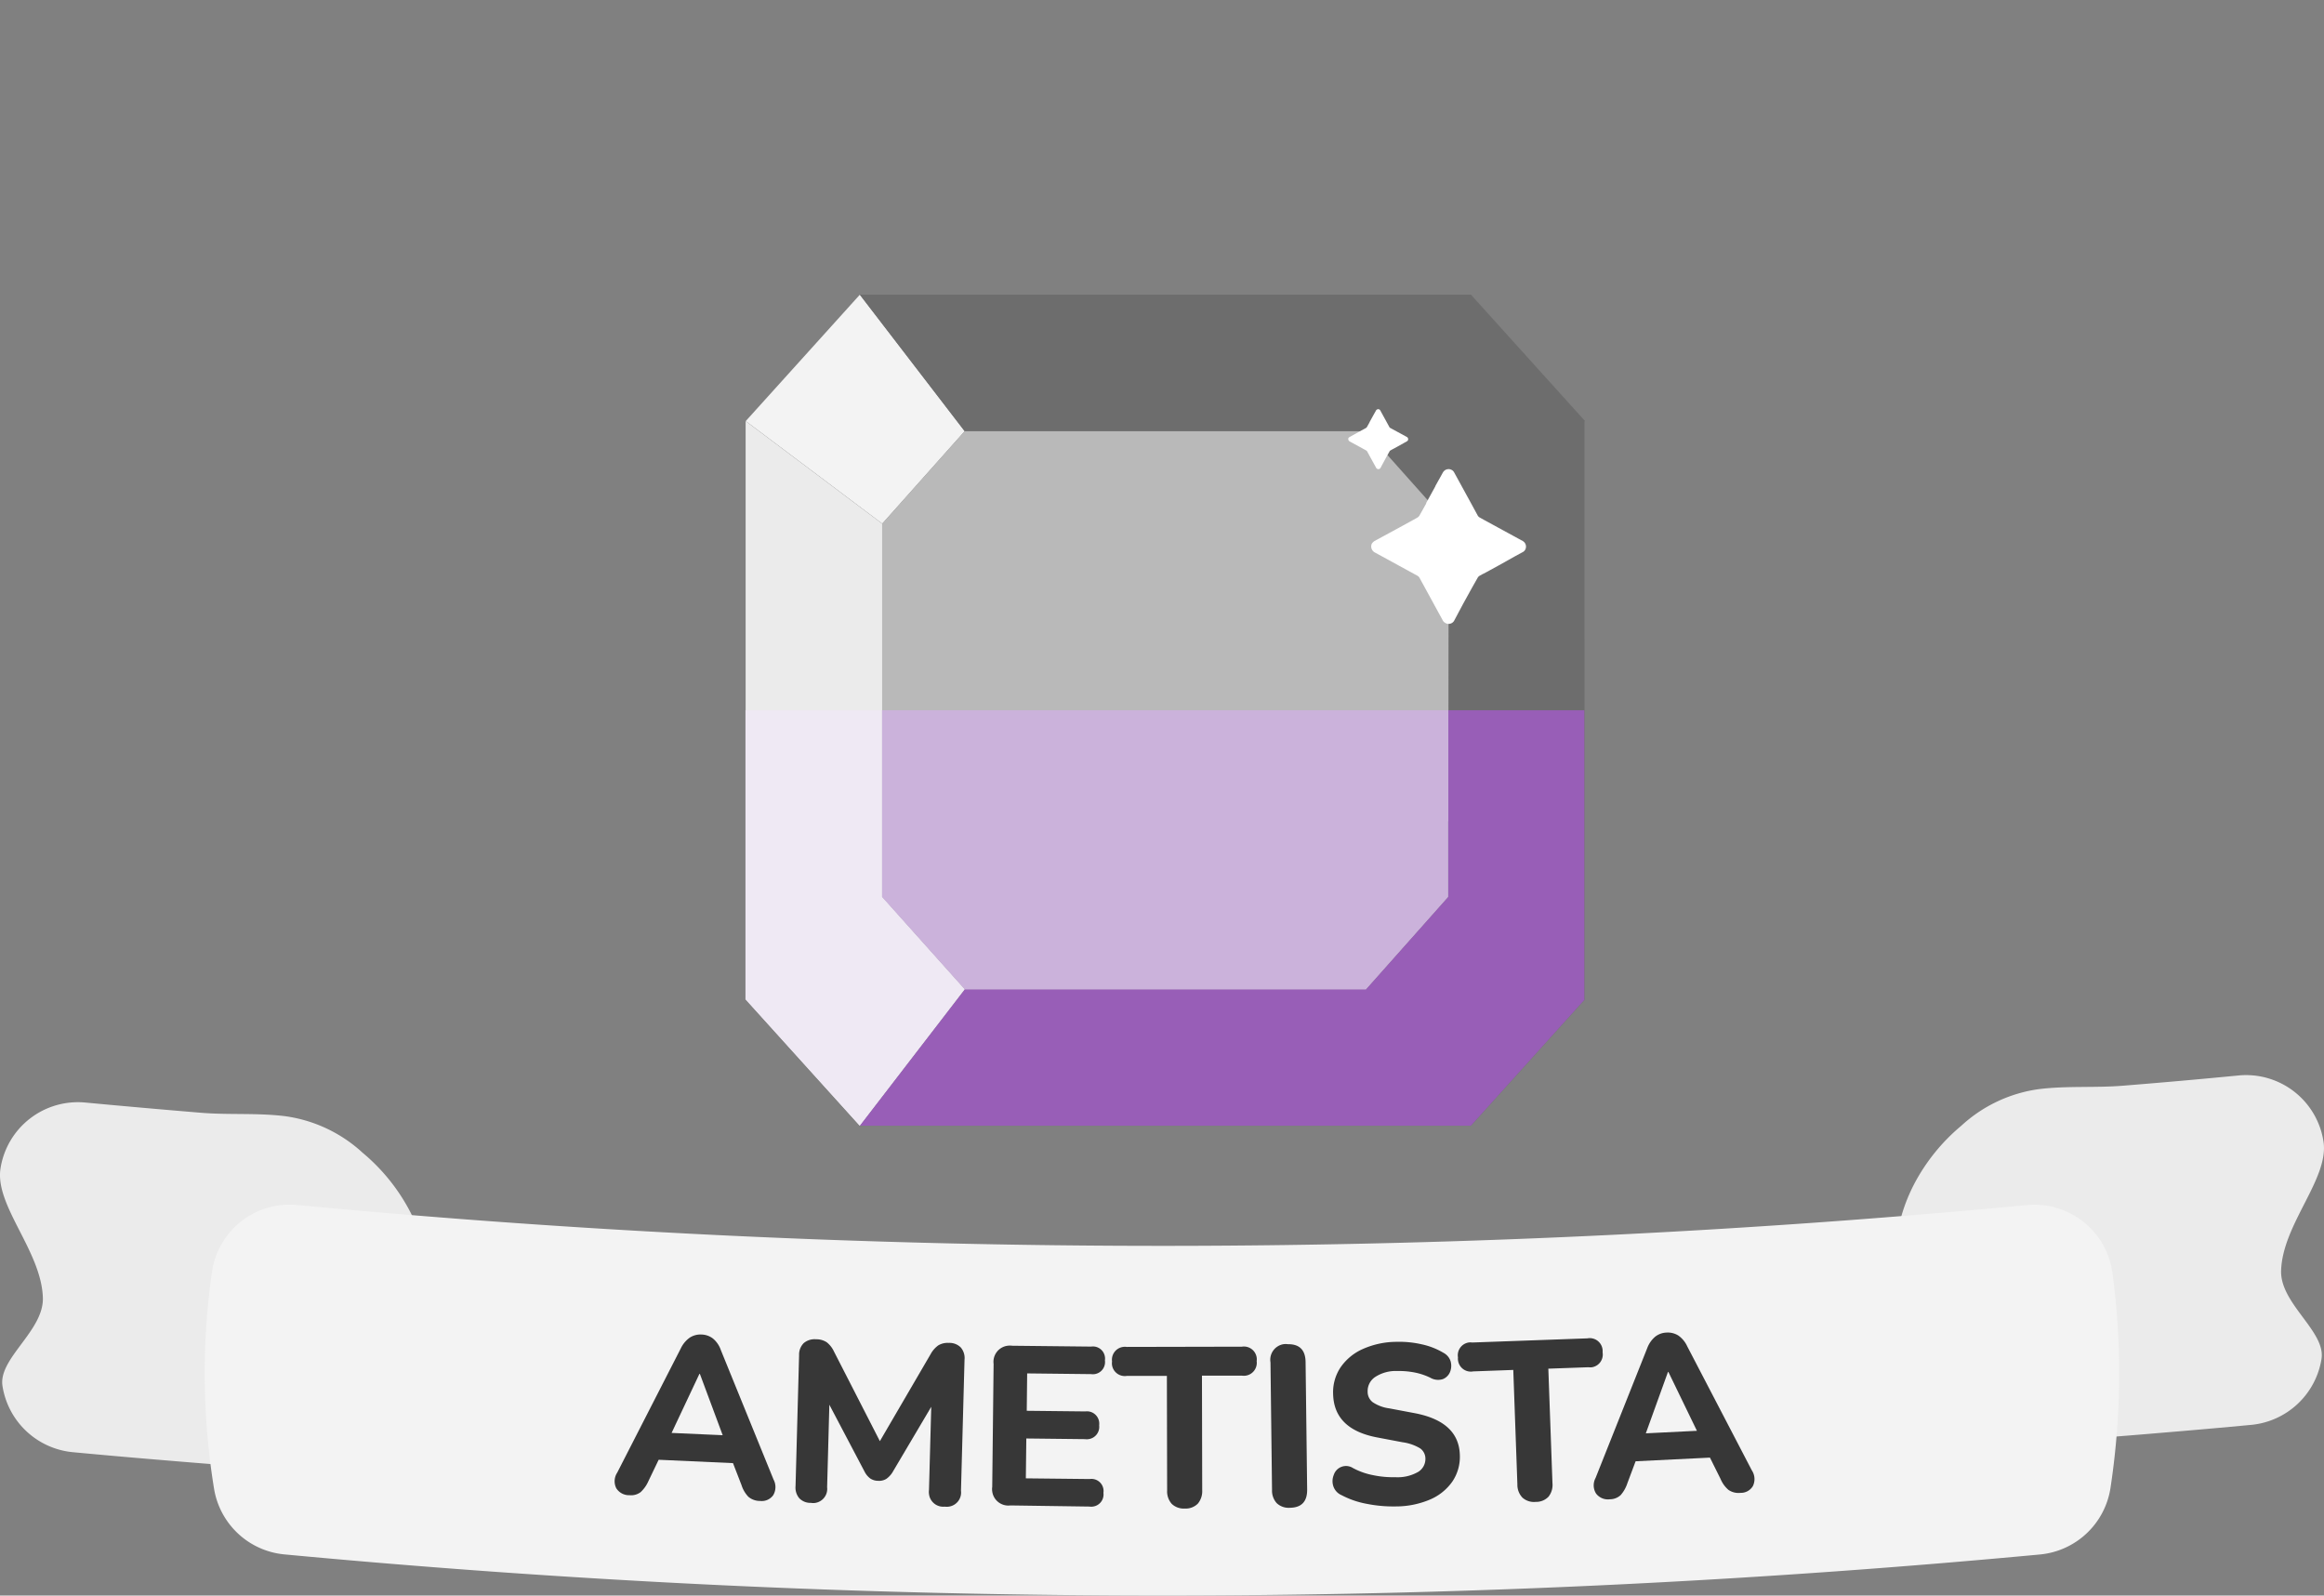 <svg xmlns="http://www.w3.org/2000/svg" width="84.413" height="57.959" viewBox="0 0 84.413 57.959">
  <rect x="0" y="0" width="84.413" height="57.959" fill="#808080" stroke="none"/>
  <g id="Grupo_1820" data-name="Grupo 1820" transform="translate(-24.002 -453)">
    <g id="Grupo_1806" data-name="Grupo 1806" transform="translate(4749.08 -2308.946)">
      <g id="Grupo_1310" data-name="Grupo 1310">
        <path id="Caminho_2052" data-name="Caminho 2052" d="M-4667.368,2761.946" fill="#e3e3e3"/>
        <g id="Grupo_1309" data-name="Grupo 1309">
          <g id="Grupo_1308" data-name="Grupo 1308">
            <path id="Caminho_2053" data-name="Caminho 2053" d="M-4697.99,2777.241l4.145-4.592,3.808,4.959-2.994,3.36Z" fill="#f3f3f3"/>
            <path id="Caminho_2054" data-name="Caminho 2054" d="M-4667.525,2798.23l.02.015-4.144,4.592h-22.2l3.809-4.96h14.583l2.977-3.359.017-11.227v-2.322l-2.994-3.36h-14.584l-3.809-4.959h22.2l4.144,4.591-.02.015Z" fill="#6d6d6d"/>
            <path id="Caminho_2055" data-name="Caminho 2055" d="M-4690.041,2797.873l-3.809,4.96-4.145-4.592v-21l4.959,3.727v13.549Z" fill="#ebebeb"/>
            <path id="Caminho_2056" data-name="Caminho 2056" d="M-4672.462,2780.968q0,5.4-.009,10.8h-.006v2.75q-1.491,1.68-2.977,3.36h-14.587l-2.994-3.36v-13.549l2.994-3.359h14.585Z" fill="#b9b9b9"/>
          </g>
          <path id="Caminho_1801-15" data-name="Caminho 1801-15" d="M-4676.1,2777.86a.124.124,0,0,1,.036-.036l.361-.2.22-.12.02-.012a.085.085,0,0,0,.036-.036l.092-.164v-.008l.128-.232h0l.108-.193a.08.08,0,0,1,.044-.04.084.084,0,0,1,.076,0,.084.084,0,0,1,.036.036l.237.433.092.168a.07.07,0,0,0,.036.036l.065.036.537.292a.093.093,0,0,1,.036.121.087.087,0,0,1-.036.036l-.1.056-.229.128-.221.12h0l-.044.025a.07.07,0,0,0-.036.036l-.077.136-.127.233-.125.233a.09.09,0,0,1-.12.032.087.087,0,0,1-.036-.032l-.329-.6a.087.087,0,0,0-.036-.036l-.6-.328A.1.1,0,0,1-4676.1,2777.86Z" fill="#fff"/>
          <path id="Caminho_1801-2-2" data-name="Caminho 1801-2-2" d="M-4675.25,2781.694a.369.369,0,0,1,.092-.093l.932-.506.567-.311.052-.03a.216.216,0,0,0,.094-.093l.238-.425v-.021l.33-.6v-.01l.279-.5a.235.235,0,0,1,.314-.09.216.216,0,0,1,.093.093l.611,1.116.236.434a.2.2,0,0,0,.093.093l.165.092,1.385.755a.234.234,0,0,1,.093.31.21.21,0,0,1-.093.093l-.268.145-.59.331-.569.311h-.009l-.114.064a.2.2,0,0,0-.093.092l-.2.353-.331.6-.319.6a.232.232,0,0,1-.31.083.241.241,0,0,1-.093-.083l-.847-1.551a.2.2,0,0,0-.093-.092l-1.55-.848A.246.246,0,0,1-4675.25,2781.694Z" fill="#fff"/>
        </g>
      </g>
      <g id="Grupo_1310-2" data-name="Grupo 1310-2">
        <path id="Caminho_2052-2" data-name="Caminho 2052-2" d="M-4667.372,2761.95" fill="#ffe780"/>
        <g id="Grupo_1309-2" data-name="Grupo 1309-2">
          <g id="Grupo_1308-2" data-name="Grupo 1308-2">
            <path id="Caminho_13702" data-name="Caminho 13702" d="M-4667.511,2798.247l-4.14,4.59h-22.2l3.81-4.95v-.01h14.58c1-1.13,1.99-2.23,2.98-3.35v-2.75l.01-4.03h4.94v10.49Z" fill="#985eb7"/>
            <path id="Caminho_13703" data-name="Caminho 13703" d="M-4690.041,2797.877v.01l-3.81,4.95-4.15-4.59v-10.5h4.96v6.78Z" fill="#efe9f4"/>
            <path id="Caminho_13704" data-name="Caminho 13704" d="M-4693.041,2787.747h20.57v4.03h-.01v2.75c-.99,1.12-1.98,2.22-2.98,3.35v.01h-14.58v-.01l-3-3.35Z" fill="#cbb2db"/>
          </g>
        </g>
      </g>
      <line id="Linha_45" data-name="Linha 45" x1="38.76" transform="translate(-4701.08 2786.749)" fill="none"/>
    </g>
    <g id="Grupo_1517" data-name="Grupo 1517" transform="translate(68.369 -957.015)">
      <g id="Grupo_1331" data-name="Grupo 1331">
        <g id="Caminho_260-15" data-name="Caminho 260-15">
          <path id="Caminho_2074" data-name="Caminho 2074" d="M24.444,1456.032v6.709q2.354-.129,4.646-.291,2.632-.181,5.189-.4c1.051-.087,2.088-.179,3.118-.276a2.861,2.861,0,0,0,2.558-2.392c.164-1-1.509-2.01-1.467-3.215.055-1.685,1.735-3.325,1.542-4.671a2.845,2.845,0,0,0-3.094-2.414q-2.053.2-4.163.369c-1.023.086-2.057,0-3.078.126a5.2,5.2,0,0,0-2.82,1.328,7,7,0,0,0-1.719,2.128,6.315,6.315,0,0,0-.37.867A6.52,6.52,0,0,0,24.444,1456.032Z" fill="#ebebeb"/>
        </g>
        <g id="Caminho_260-16" data-name="Caminho 260-16">
          <path id="Caminho_2075" data-name="Caminho 2075" d="M-28.767,1457.023v6.709q-2.355-.131-4.647-.29-2.632-.183-5.187-.4c-1.052-.087-2.088-.179-3.119-.276a2.859,2.859,0,0,1-2.556-2.4c-.165-1.005,1.509-2.01,1.466-3.215-.055-1.685-1.734-3.325-1.542-4.671a2.845,2.845,0,0,1,3.094-2.414q2.055.193,4.164.368c1.023.087,2.056,0,3.078.126a5.191,5.191,0,0,1,2.819,1.328,7.007,7.007,0,0,1,1.72,2.128,6.076,6.076,0,0,1,.37.867A6.536,6.536,0,0,1-28.767,1457.023Z" fill="#ebebeb"/>
        </g>
        <g id="Grupo_1330" data-name="Grupo 1330">
          <g id="Caminho_260-17" data-name="Caminho 260-17">
            <path id="Caminho_261-7" data-name="Caminho 261-7" d="M32.291,1464.063a2.863,2.863,0,0,1-2.567,2.419c-9.623.9-20.146,1.479-31.451,1.492-11.635.015-22.447-.569-32.307-1.495a2.861,2.861,0,0,1-2.559-2.392,25.868,25.868,0,0,1-.323-3.323,25.693,25.693,0,0,1,.251-4.562,2.847,2.847,0,0,1,3.094-2.415c9.666.915,20.265,1.493,31.672,1.484,11.211-.008,21.639-.581,31.164-1.482a2.861,2.861,0,0,1,3.1,2.486,27.477,27.477,0,0,1,.227,4.478A27.578,27.578,0,0,1,32.291,1464.063Z" fill="#f3f3f3"/>
          </g>
          <g id="Grupo_1329" data-name="Grupo 1329">
            <g id="Grupo_1328" data-name="Grupo 1328">
              <path id="Caminho_2076" data-name="Caminho 2076" d="M-21.5,1464.328a.544.544,0,0,1-.482-.252.565.565,0,0,1,.033-.566l2.311-4.516a1.007,1.007,0,0,1,.33-.393.718.718,0,0,1,.425-.109.707.707,0,0,1,.414.147.941.941,0,0,1,.286.421l1.913,4.7a.576.576,0,0,1-.014.571.514.514,0,0,1-.475.206.648.648,0,0,1-.425-.151,1.093,1.093,0,0,1-.249-.423l-.31-.8-2.7-.122-.372.775a1.206,1.206,0,0,1-.282.4A.571.571,0,0,1-21.5,1464.328Zm2.537-4.406-1.01,2.144,1.856.083-.829-2.228Z" fill="#373737"/>
              <path id="Caminho_2077" data-name="Caminho 2077" d="M-14.912,1464.607a.564.564,0,0,1-.423-.168.6.6,0,0,1-.136-.439l.129-4.76a.587.587,0,0,1,.168-.436.606.606,0,0,1,.449-.139.675.675,0,0,1,.388.109.907.907,0,0,1,.258.328l1.671,3.263,1.847-3.167a.948.948,0,0,1,.277-.314.669.669,0,0,1,.384-.088.577.577,0,0,1,.428.163.589.589,0,0,1,.139.446l-.129,4.76a.517.517,0,0,1-.446.579.532.532,0,0,1-.144,0,.52.52,0,0,1-.572-.462.51.51,0,0,1,0-.146l.082-3.019-1.414,2.39a.828.828,0,0,1-.217.228.5.5,0,0,1-.293.071.519.519,0,0,1-.294-.087.7.7,0,0,1-.2-.24l-1.283-2.437-.081,2.994a.516.516,0,0,1-.449.575A.537.537,0,0,1-14.912,1464.607Z" fill="#373737"/>
              <path id="Caminho_2078" data-name="Caminho 2078" d="M-7.666,1464.7a.59.59,0,0,1-.661-.509.544.544,0,0,1,0-.166l.05-4.466a.588.588,0,0,1,.508-.66.57.57,0,0,1,.165,0l2.87.031a.439.439,0,0,1,.5.37.405.405,0,0,1,0,.13.441.441,0,0,1-.374.5.445.445,0,0,1-.131,0l-2.319-.026-.015,1.358,2.13.023a.446.446,0,0,1,.5.386.49.49,0,0,1,0,.121.449.449,0,0,1-.387.5.434.434,0,0,1-.13,0l-2.129-.024-.017,1.448,2.318.025a.439.439,0,0,1,.5.37.405.405,0,0,1,0,.13.443.443,0,0,1-.378.5.43.43,0,0,1-.13,0Z" fill="#373737"/>
              <path id="Caminho_2079" data-name="Caminho 2079" d="M-1.33,1464.813a.632.632,0,0,1-.479-.172.68.68,0,0,1-.165-.484l-.009-4.162H-3.44a.469.469,0,0,1-.535-.39.463.463,0,0,1,0-.134.47.47,0,0,1,.4-.529.445.445,0,0,1,.131,0l4.187-.009a.468.468,0,0,1,.535.392.449.449,0,0,1,0,.132.47.47,0,0,1-.4.529.5.5,0,0,1-.133,0H-.709l.009,4.162a.706.706,0,0,1-.159.487A.621.621,0,0,1-1.33,1464.813Z" fill="#373737"/>
              <path id="Caminho_2080" data-name="Caminho 2080" d="M2.486,1464.785a.632.632,0,0,1-.479-.167.679.679,0,0,1-.171-.483l-.056-4.63a.574.574,0,0,1,.47-.662.593.593,0,0,1,.163,0q.634-.008.642.65l.057,4.63Q3.118,1464.777,2.486,1464.785Z" fill="#373737"/>
              <path id="Caminho_2081" data-name="Caminho 2081" d="M6.338,1464.736a4.906,4.906,0,0,1-1.056-.093,3.185,3.185,0,0,1-.92-.316.537.537,0,0,1-.3-.327.594.594,0,0,1,.016-.407.467.467,0,0,1,.693-.254,2.544,2.544,0,0,0,.739.262,3.509,3.509,0,0,0,.8.073,1.494,1.494,0,0,0,.847-.2.552.552,0,0,0,.25-.471.456.456,0,0,0-.189-.375,1.675,1.675,0,0,0-.64-.223l-.934-.177q-1.56-.3-1.589-1.576a1.623,1.623,0,0,1,.274-.973,1.93,1.93,0,0,1,.811-.664,3.046,3.046,0,0,1,1.226-.258,3.63,3.63,0,0,1,.905.09,2.607,2.607,0,0,1,.79.308.529.529,0,0,1,.263.314.6.6,0,0,1-.021.38.472.472,0,0,1-.258.261.561.561,0,0,1-.458-.048,2.287,2.287,0,0,0-.58-.193,3,3,0,0,0-.627-.052,1.363,1.363,0,0,0-.8.219.612.612,0,0,0-.271.529.475.475,0,0,0,.18.382,1.4,1.4,0,0,0,.606.227l.933.176q1.6.309,1.63,1.525a1.6,1.6,0,0,1-.271.956,1.89,1.89,0,0,1-.808.653A3.168,3.168,0,0,1,6.338,1464.736Z" fill="#373737"/>
              <path id="Caminho_2082" data-name="Caminho 2082" d="M11.413,1464.571a.623.623,0,0,1-.483-.156.672.672,0,0,1-.182-.478l-.149-4.159-1.455.053a.469.469,0,0,1-.548-.375.426.426,0,0,1-.006-.133.468.468,0,0,1,.383-.541.458.458,0,0,1,.133,0l4.185-.151a.468.468,0,0,1,.546.376.487.487,0,0,1,.006.132.468.468,0,0,1-.382.541.452.452,0,0,1-.132,0l-1.457.052.15,4.159a.688.688,0,0,1-.143.491A.618.618,0,0,1,11.413,1464.571Z" fill="#373737"/>
              <path id="Caminho_2083" data-name="Caminho 2083" d="M14.107,1464.476a.54.54,0,0,1-.5-.206.56.56,0,0,1-.02-.566l1.875-4.713a1.006,1.006,0,0,1,.292-.421.7.7,0,0,1,.412-.149.72.72,0,0,1,.426.106.97.97,0,0,1,.325.393l2.346,4.505a.576.576,0,0,1,.04.57.508.508,0,0,1-.453.248.64.64,0,0,1-.437-.109,1.074,1.074,0,0,1-.287-.4l-.384-.771-2.7.133-.3.8a1.229,1.229,0,0,1-.242.428A.576.576,0,0,1,14.107,1464.476Zm2.111-4.626-.805,2.231,1.856-.092-1.037-2.14Z" fill="#373737"/>
            </g>
          </g>
        </g>
      </g>
    </g>
  </g>
</svg>
